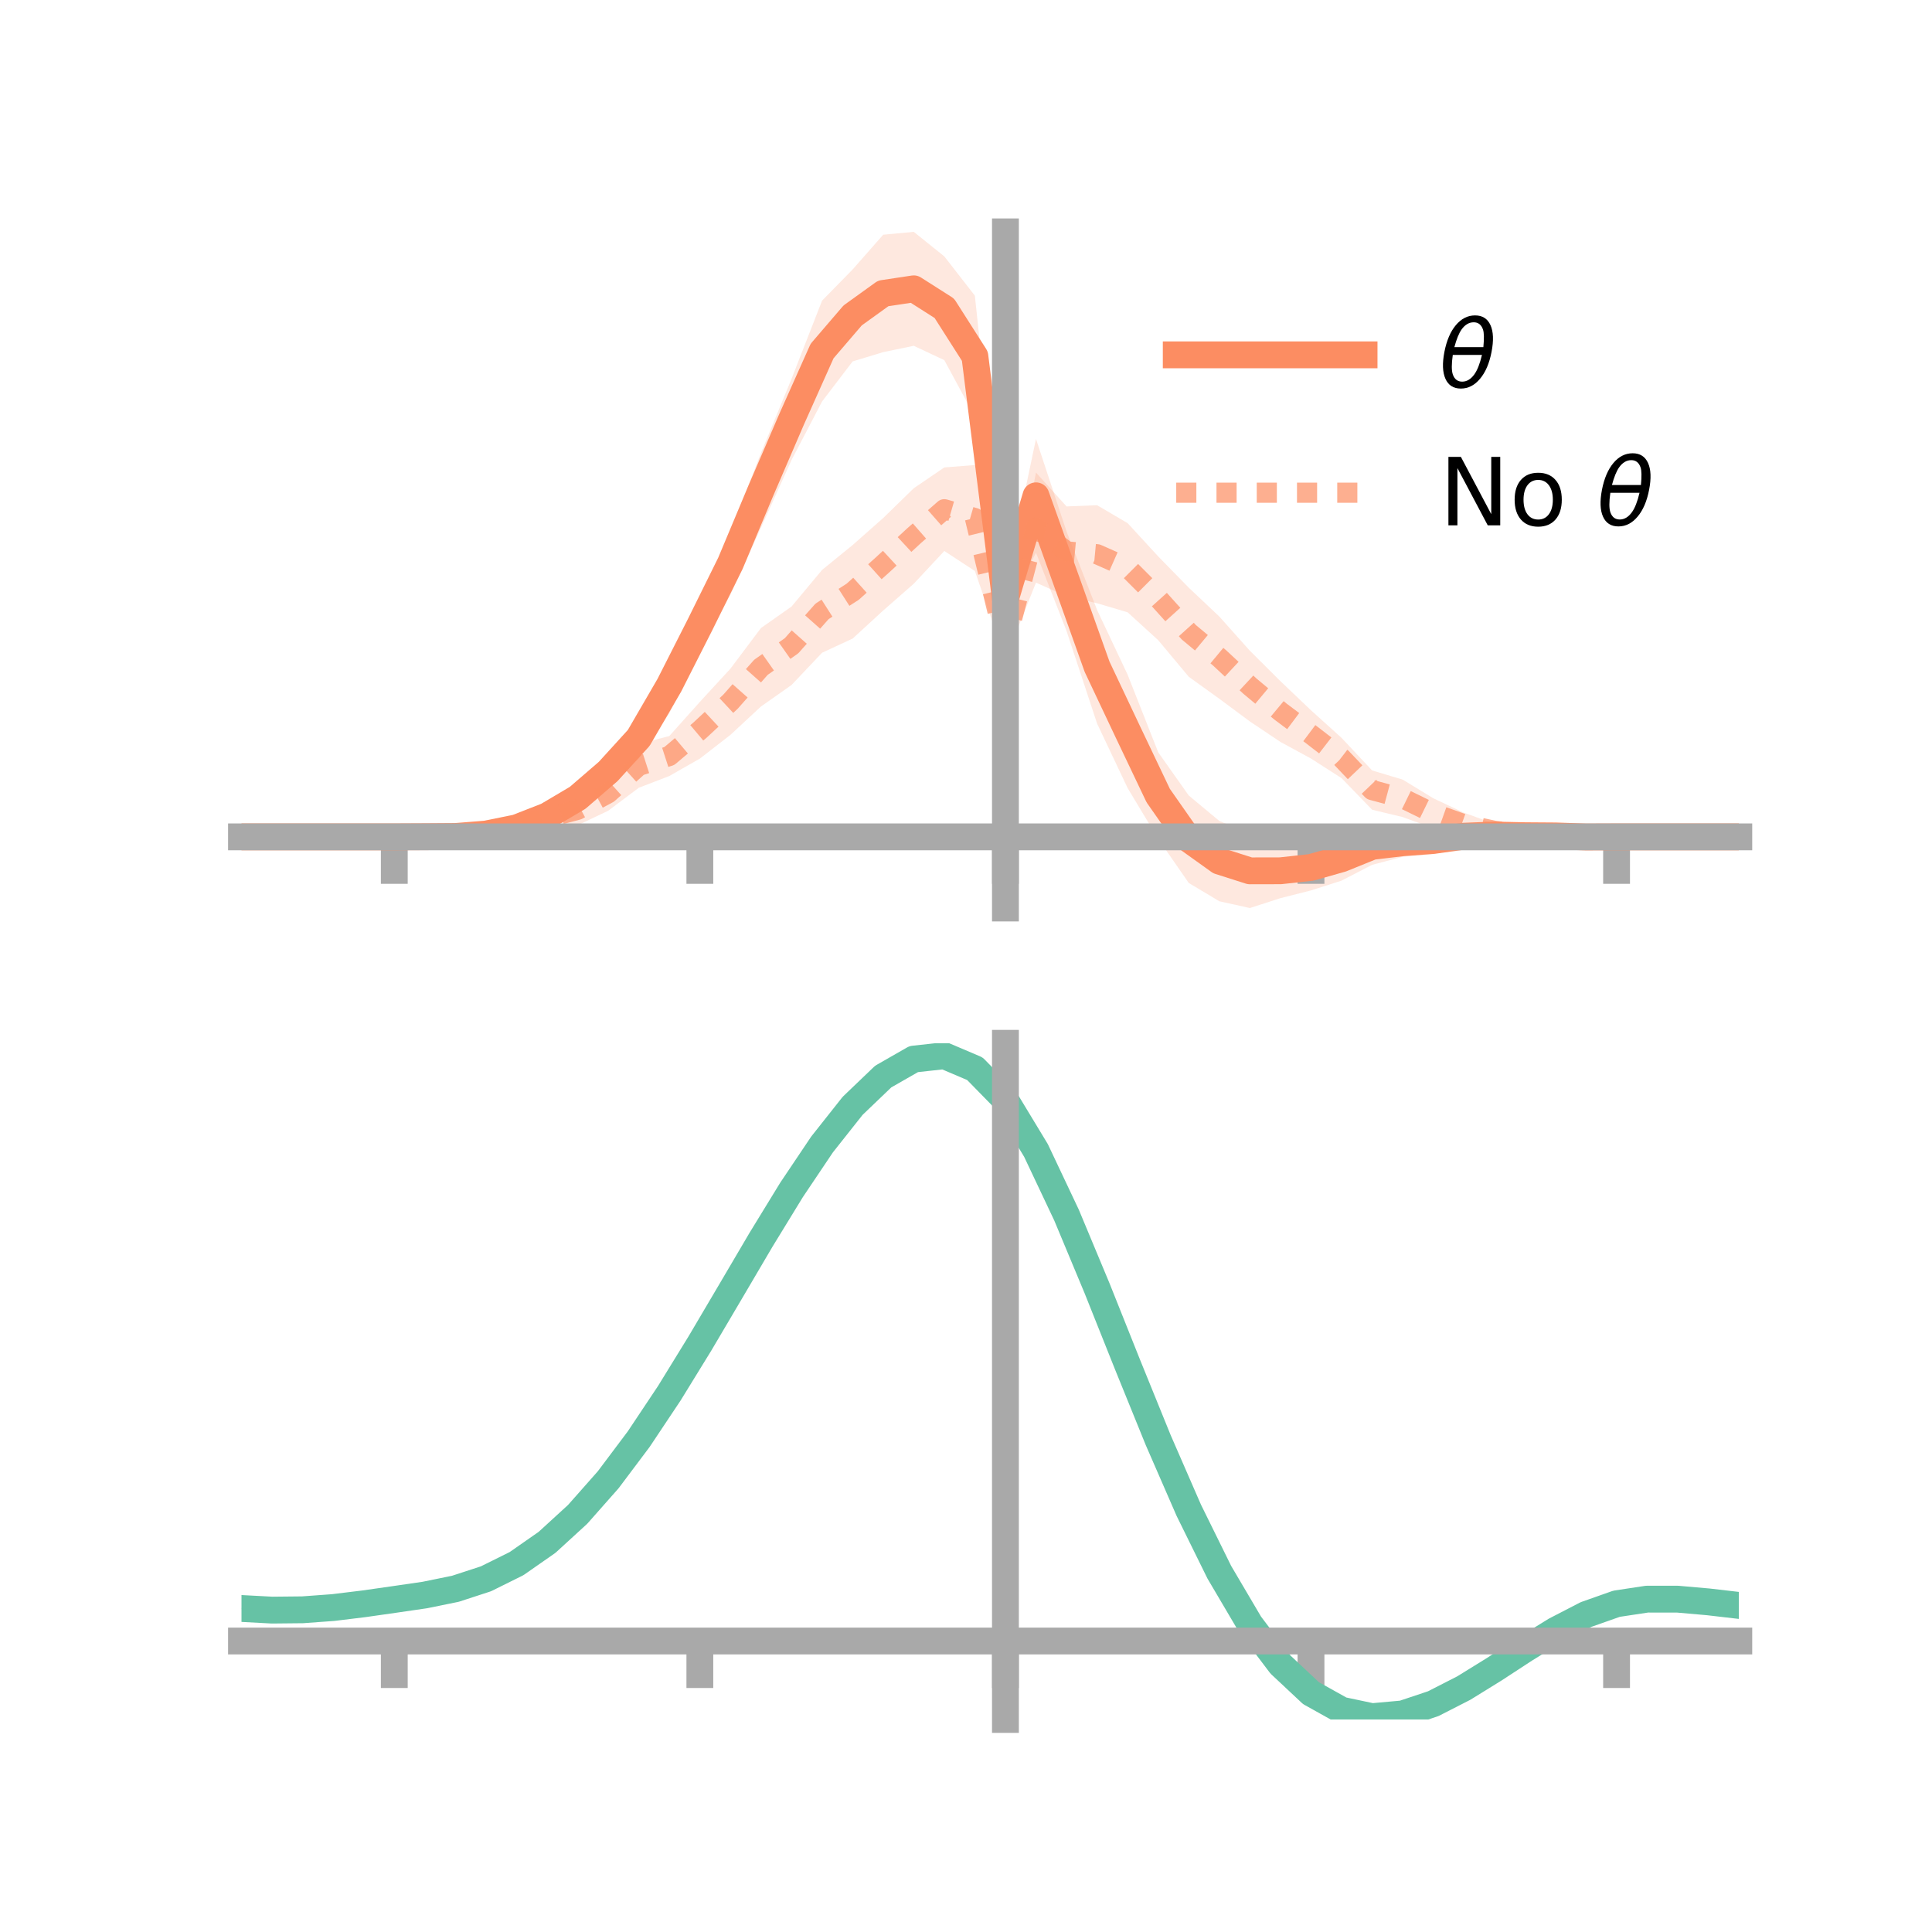 <?xml version="1.0" encoding="utf-8" standalone="no"?>
<!DOCTYPE svg PUBLIC "-//W3C//DTD SVG 1.1//EN"
  "http://www.w3.org/Graphics/SVG/1.1/DTD/svg11.dtd">
<!-- Created with matplotlib (https://matplotlib.org/) -->
<svg height="144pt" version="1.1" viewBox="0 0 144 144" width="144pt" xmlns="http://www.w3.org/2000/svg" xmlns:xlink="http://www.w3.org/1999/xlink">
 <defs>
  <style type="text/css">*{stroke-linecap:butt;stroke-linejoin:round;}</style>
 </defs>
 <g id="figure_1">
  <g id="patch_1">
   <path d="M 0 144 
L 144 144 
L 144 0 
L 0 0 
z
" style="fill:none;"/>
  </g>
  <g id="axes_1">
   <g id="patch_2">
    <path d="M 18 67.68 
L 129.6 67.68 
L 129.6 17.28 
L 18 17.28 
z
" style="fill:none;"/>
   </g>
   <g id="PolyCollection_1">
    <path clip-path="url(#pdb2495d639)" d="M 18 62.375 
L 18 62.375 
L 20.278 62.375 
L 22.555 62.375 
L 24.833 62.375 
L 27.11 62.375 
L 29.388 62.375 
L 31.665 62.316 
L 33.943 62.164 
L 36.22 61.878 
L 38.498 61.294 
L 40.776 60.101 
L 43.053 58.373 
L 45.331 56.445 
L 47.608 53.451 
L 49.886 48.99 
L 52.163 44.619 
L 54.441 39.643 
L 56.718 33.764 
L 58.996 28.238 
L 61.273 22.408 
L 63.551 20.083 
L 65.829 17.494 
L 68.106 17.28 
L 70.384 19.11 
L 72.661 22.038 
L 74.939 43.541 
L 77.216 32.717 
L 79.494 39.61 
L 81.771 45.465 
L 84.049 50.293 
L 86.327 56.074 
L 88.604 59.294 
L 90.882 61.19 
L 93.159 62.136 
L 95.437 62.862 
L 97.714 62.941 
L 99.992 62.377 
L 102.269 61.708 
L 104.547 61.765 
L 106.824 61.636 
L 109.102 61.61 
L 111.38 61.825 
L 113.657 62.03 
L 115.935 62.101 
L 118.212 62.332 
L 120.49 62.375 
L 122.767 62.375 
L 125.045 62.375 
L 127.322 62.375 
L 129.6 62.375 
L 129.6 62.375 
L 129.6 62.375 
L 127.322 62.375 
L 125.045 62.375 
L 122.767 62.375 
L 120.49 62.375 
L 118.212 62.434 
L 115.935 62.51 
L 113.657 62.549 
L 111.38 62.651 
L 109.102 63.044 
L 106.824 63.654 
L 104.547 63.863 
L 102.269 64.46 
L 99.992 65.637 
L 97.714 66.367 
L 95.437 66.943 
L 93.159 67.68 
L 90.882 67.175 
L 88.604 65.812 
L 86.327 62.526 
L 84.049 58.742 
L 81.771 53.931 
L 79.494 47.027 
L 77.216 41.196 
L 74.939 45.743 
L 72.661 31.057 
L 70.384 26.844 
L 68.106 25.773 
L 65.829 26.246 
L 63.551 26.937 
L 61.273 29.923 
L 58.996 34.286 
L 56.718 39.336 
L 54.441 44.326 
L 52.163 48.561 
L 49.886 53.167 
L 47.608 56.552 
L 45.331 58.556 
L 43.053 60.559 
L 40.776 61.528 
L 38.498 62.114 
L 36.22 62.455 
L 33.943 62.533 
L 31.665 62.412 
L 29.388 62.375 
L 27.11 62.375 
L 24.833 62.375 
L 22.555 62.375 
L 20.278 62.375 
L 18 62.375 
z
" style="fill:#fc8d62;fill-opacity:0.2;"/>
   </g>
   <g id="PolyCollection_2">
    <path clip-path="url(#pdb2495d639)" d="M 18 62.375 
L 18 62.375 
L 20.278 62.375 
L 22.555 62.375 
L 24.833 62.375 
L 27.11 62.375 
L 29.388 62.375 
L 31.665 62.282 
L 33.943 62.014 
L 36.22 61.645 
L 38.498 61.003 
L 40.776 60.154 
L 43.053 59.209 
L 45.331 57.833 
L 47.608 55.454 
L 49.886 54.861 
L 52.163 52.315 
L 54.441 49.84 
L 56.718 46.81 
L 58.996 45.209 
L 61.273 42.479 
L 63.551 40.623 
L 65.829 38.61 
L 68.106 36.391 
L 70.384 34.84 
L 72.661 34.66 
L 74.939 46.898 
L 77.216 35.222 
L 79.494 37.746 
L 81.771 37.656 
L 84.049 38.994 
L 86.327 41.473 
L 88.604 43.802 
L 90.882 45.954 
L 93.159 48.504 
L 95.437 50.771 
L 97.714 52.941 
L 99.992 54.997 
L 102.269 57.424 
L 104.547 58.106 
L 106.824 59.496 
L 109.102 60.572 
L 111.38 61.394 
L 113.657 61.825 
L 115.935 62.012 
L 118.212 62.284 
L 120.49 62.375 
L 122.767 62.375 
L 125.045 62.375 
L 127.322 62.375 
L 129.6 62.375 
L 129.6 62.375 
L 129.6 62.375 
L 127.322 62.375 
L 125.045 62.375 
L 122.767 62.375 
L 120.49 62.375 
L 118.212 62.448 
L 115.935 62.584 
L 113.657 62.557 
L 111.38 62.446 
L 109.102 62.288 
L 106.824 61.733 
L 104.547 60.9 
L 102.269 60.352 
L 99.992 57.999 
L 97.714 56.537 
L 95.437 55.3 
L 93.159 53.773 
L 90.882 52.083 
L 88.604 50.442 
L 86.327 47.717 
L 84.049 45.639 
L 81.771 44.962 
L 79.494 44.442 
L 77.216 43.427 
L 74.939 49.126 
L 72.661 42.559 
L 70.384 41.067 
L 68.106 43.509 
L 65.829 45.503 
L 63.551 47.595 
L 61.273 48.651 
L 58.996 51.056 
L 56.718 52.659 
L 54.441 54.774 
L 52.163 56.542 
L 49.886 57.84 
L 47.608 58.717 
L 45.331 60.429 
L 43.053 61.512 
L 40.776 61.771 
L 38.498 62.228 
L 36.22 62.441 
L 33.943 62.535 
L 31.665 62.447 
L 29.388 62.375 
L 27.11 62.375 
L 24.833 62.375 
L 22.555 62.375 
L 20.278 62.375 
L 18 62.375 
z
" style="fill:#fc8d62;fill-opacity:0.2;"/>
   </g>
   <g id="matplotlib.axis_1">
    <g id="xtick_1">
     <g id="line2d_1">
      <defs>
       <path d="M 0 0 
L 0 3.5 
" id="m6085d80082" style="stroke:#a9a9a9;stroke-width:2;"/>
      </defs>
      <g>
       <use style="fill:#a9a9a9;stroke:#a9a9a9;stroke-width:2;" x="29.388" xlink:href="#m6085d80082" y="62.375"/>
      </g>
     </g>
    </g>
    <g id="xtick_2">
     <g id="line2d_2">
      <g>
       <use style="fill:#a9a9a9;stroke:#a9a9a9;stroke-width:2;" x="52.163" xlink:href="#m6085d80082" y="62.375"/>
      </g>
     </g>
    </g>
    <g id="xtick_3">
     <g id="line2d_3">
      <g>
       <use style="fill:#a9a9a9;stroke:#a9a9a9;stroke-width:2;" x="74.939" xlink:href="#m6085d80082" y="62.375"/>
      </g>
     </g>
    </g>
    <g id="xtick_4">
     <g id="line2d_4">
      <g>
       <use style="fill:#a9a9a9;stroke:#a9a9a9;stroke-width:2;" x="97.714" xlink:href="#m6085d80082" y="62.375"/>
      </g>
     </g>
    </g>
    <g id="xtick_5">
     <g id="line2d_5">
      <g>
       <use style="fill:#a9a9a9;stroke:#a9a9a9;stroke-width:2;" x="120.49" xlink:href="#m6085d80082" y="62.375"/>
      </g>
     </g>
    </g>
   </g>
   <g id="matplotlib.axis_2"/>
   <g id="line2d_6">
    <path clip-path="url(#pdb2495d639)" d="M 18 62.375 
L 20.278 62.375 
L 22.555 62.375 
L 24.833 62.375 
L 27.11 62.375 
L 29.388 62.375 
L 31.665 62.364 
L 33.943 62.348 
L 36.22 62.166 
L 38.498 61.704 
L 40.776 60.814 
L 43.053 59.466 
L 45.331 57.501 
L 47.608 55.001 
L 49.886 51.079 
L 52.163 46.59 
L 54.441 41.985 
L 56.718 36.55 
L 58.996 31.262 
L 61.273 26.166 
L 63.551 23.51 
L 65.829 21.87 
L 68.106 21.527 
L 70.384 22.977 
L 72.661 26.548 
L 74.939 44.642 
L 77.216 36.956 
L 79.494 43.318 
L 81.771 49.698 
L 84.049 54.517 
L 86.327 59.3 
L 88.604 62.553 
L 90.882 64.183 
L 93.159 64.908 
L 95.437 64.903 
L 97.714 64.654 
L 99.992 64.007 
L 102.269 63.084 
L 104.547 62.814 
L 106.824 62.645 
L 109.102 62.327 
L 111.38 62.238 
L 113.657 62.289 
L 115.935 62.305 
L 118.212 62.383 
L 120.49 62.375 
L 122.767 62.375 
L 125.045 62.375 
L 127.322 62.375 
L 129.6 62.375 
" style="fill:none;stroke:#fc8d62;stroke-linecap:square;stroke-width:2;"/>
   </g>
   <g id="line2d_7">
    <path clip-path="url(#pdb2495d639)" d="M 18 62.375 
L 20.278 62.375 
L 22.555 62.375 
L 24.833 62.375 
L 27.11 62.375 
L 29.388 62.375 
L 31.665 62.364 
L 33.943 62.275 
L 36.22 62.043 
L 38.498 61.615 
L 40.776 60.963 
L 43.053 60.36 
L 45.331 59.131 
L 47.608 57.086 
L 49.886 56.35 
L 52.163 54.429 
L 54.441 52.307 
L 56.718 49.735 
L 58.996 48.132 
L 61.273 45.565 
L 63.551 44.109 
L 65.829 42.057 
L 68.106 39.95 
L 70.384 37.954 
L 72.661 38.61 
L 74.939 48.012 
L 77.216 39.325 
L 79.494 41.094 
L 81.771 41.309 
L 84.049 42.317 
L 86.327 44.595 
L 88.604 47.122 
L 90.882 49.018 
L 93.159 51.138 
L 95.437 53.035 
L 97.714 54.739 
L 99.992 56.498 
L 102.269 58.888 
L 104.547 59.503 
L 106.824 60.614 
L 109.102 61.43 
L 111.38 61.92 
L 113.657 62.191 
L 115.935 62.298 
L 118.212 62.366 
L 120.49 62.375 
L 122.767 62.375 
L 125.045 62.375 
L 127.322 62.375 
L 129.6 62.375 
" style="fill:none;stroke:#fc8d62;stroke-dasharray:1.5,1.5;stroke-dashoffset:0;stroke-opacity:0.7;stroke-width:1.5;"/>
   </g>
   <g id="patch_3">
    <path d="M 74.939 67.68 
L 74.939 17.28 
" style="fill:none;stroke:#a9a9a9;stroke-linecap:square;stroke-linejoin:miter;stroke-width:2;"/>
   </g>
   <g id="patch_4">
    <path d="M 129.6 67.68 
L 129.6 17.28 
" style="fill:none;"/>
   </g>
   <g id="patch_5">
    <path d="M 18 62.375 
L 129.6 62.375 
" style="fill:none;stroke:#a9a9a9;stroke-linecap:square;stroke-linejoin:miter;stroke-width:2;"/>
   </g>
   <g id="patch_6">
    <path d="M 18 17.28 
L 129.6 17.28 
" style="fill:none;"/>
   </g>
   <g id="legend_1">
    <g id="line2d_8">
     <path d="M 87.67 26.449 
L 101.67 26.449 
" style="fill:none;stroke:#fc8d62;stroke-linecap:square;stroke-width:2;"/>
    </g>
    <g id="line2d_9"/>
    <g id="text_1">
     <!-- $\theta$ -->
     <g transform="translate(107.27 28.899)scale(0.07 -0.07)">
      <defs>
       <path d="M 45.516 34.672 
L 14.453 34.672 
Q 12.359 20.062 14.5 13.875 
Q 17.188 6.25 24.469 6.25 
Q 31.781 6.25 37.359 13.922 
Q 42.234 20.656 45.516 34.672 
z
M 47.016 42.969 
Q 48.344 56.844 46.625 61.719 
Q 43.953 69.438 36.766 69.438 
Q 29.297 69.438 23.828 61.812 
Q 19.531 55.672 16.156 42.969 
z
M 38.188 76.766 
Q 49.906 76.766 54.594 66.406 
Q 59.281 56.109 55.719 37.844 
Q 52.203 19.625 43.453 9.281 
Q 34.766 -1.125 23.047 -1.125 
Q 11.281 -1.125 6.641 9.281 
Q 2 19.625 5.516 37.844 
Q 9.078 56.109 17.719 66.406 
Q 26.422 76.766 38.188 76.766 
z
" id="DejaVuSans-Oblique-952"/>
      </defs>
      <use transform="translate(0 0.234)" xlink:href="#DejaVuSans-Oblique-952"/>
     </g>
    </g>
    <g id="line2d_10">
     <path d="M 87.67 36.724 
L 101.67 36.724 
" style="fill:none;stroke:#fc8d62;stroke-dasharray:1.5,1.5;stroke-dashoffset:0;stroke-opacity:0.7;stroke-width:1.5;"/>
    </g>
    <g id="line2d_11"/>
    <g id="text_2">
     <!-- No $\theta$ -->
     <g transform="translate(107.27 39.174)scale(0.07 -0.07)">
      <defs>
       <path d="M 9.812 72.906 
L 23.094 72.906 
L 55.422 11.922 
L 55.422 72.906 
L 64.984 72.906 
L 64.984 0 
L 51.703 0 
L 19.391 60.984 
L 19.391 0 
L 9.812 0 
z
" id="DejaVuSans-78"/>
       <path d="M 30.609 48.391 
Q 23.391 48.391 19.188 42.75 
Q 14.984 37.109 14.984 27.297 
Q 14.984 17.484 19.156 11.844 
Q 23.344 6.203 30.609 6.203 
Q 37.797 6.203 41.984 11.859 
Q 46.188 17.531 46.188 27.297 
Q 46.188 37.016 41.984 42.703 
Q 37.797 48.391 30.609 48.391 
z
M 30.609 56 
Q 42.328 56 49.016 48.375 
Q 55.719 40.766 55.719 27.297 
Q 55.719 13.875 49.016 6.219 
Q 42.328 -1.422 30.609 -1.422 
Q 18.844 -1.422 12.172 6.219 
Q 5.516 13.875 5.516 27.297 
Q 5.516 40.766 12.172 48.375 
Q 18.844 56 30.609 56 
z
" id="DejaVuSans-111"/>
       <path id="DejaVuSans-32"/>
      </defs>
      <use transform="translate(0 0.234)" xlink:href="#DejaVuSans-78"/>
      <use transform="translate(74.805 0.234)" xlink:href="#DejaVuSans-111"/>
      <use transform="translate(135.986 0.234)" xlink:href="#DejaVuSans-32"/>
      <use transform="translate(167.773 0.234)" xlink:href="#DejaVuSans-Oblique-952"/>
     </g>
    </g>
   </g>
  </g>
  <g id="axes_2">
   <g id="patch_7">
    <path d="M 18 128.16 
L 129.6 128.16 
L 129.6 77.76 
L 18 77.76 
z
" style="fill:none;"/>
   </g>
   <g id="PolyCollection_3">
    <path clip-path="url(#p3017ae955e)" d="M 18 119.934 
L 18 119.84 
L 20.278 119.968 
L 22.555 119.944 
L 24.833 119.769 
L 27.11 119.479 
L 29.388 119.142 
L 31.665 118.801 
L 33.943 118.326 
L 36.22 117.573 
L 38.498 116.428 
L 40.776 114.814 
L 43.053 112.691 
L 45.331 110.06 
L 47.608 106.961 
L 49.886 103.465 
L 52.163 99.678 
L 54.441 95.727 
L 56.718 91.767 
L 58.996 87.965 
L 61.273 84.502 
L 63.551 81.564 
L 65.829 79.341 
L 68.106 78.014 
L 70.384 77.76 
L 72.661 78.744 
L 74.939 81.11 
L 77.216 84.926 
L 79.494 89.816 
L 81.771 95.354 
L 84.049 101.145 
L 86.327 106.84 
L 88.604 112.148 
L 90.882 116.843 
L 93.159 120.764 
L 95.437 123.818 
L 97.714 125.972 
L 99.992 127.254 
L 102.269 127.74 
L 104.547 127.541 
L 106.824 126.793 
L 109.102 125.647 
L 111.38 124.263 
L 113.657 122.8 
L 115.935 121.413 
L 118.212 120.248 
L 120.49 119.449 
L 122.767 119.107 
L 125.045 119.115 
L 127.322 119.323 
L 129.6 119.6 
L 129.6 119.717 
L 129.6 119.717 
L 127.322 119.462 
L 125.045 119.271 
L 122.767 119.273 
L 120.49 119.62 
L 118.212 120.428 
L 115.935 121.618 
L 113.657 123.047 
L 111.38 124.559 
L 109.102 125.99 
L 106.824 127.173 
L 104.547 127.947 
L 102.269 128.16 
L 99.992 127.685 
L 97.714 126.422 
L 95.437 124.311 
L 93.159 121.337 
L 90.882 117.531 
L 88.604 112.982 
L 86.327 107.838 
L 84.049 102.317 
L 81.771 96.697 
L 79.494 91.318 
L 77.216 86.568 
L 74.939 82.861 
L 72.661 80.568 
L 70.384 79.617 
L 68.106 79.862 
L 65.829 81.141 
L 63.551 83.279 
L 61.273 86.098 
L 58.996 89.416 
L 56.718 93.053 
L 54.441 96.837 
L 52.163 100.609 
L 49.886 104.225 
L 47.608 107.564 
L 45.331 110.529 
L 43.053 113.052 
L 40.776 115.098 
L 38.498 116.663 
L 36.22 117.777 
L 33.943 118.509 
L 31.665 118.965 
L 29.388 119.288 
L 27.11 119.602 
L 24.833 119.868 
L 22.555 120.026 
L 20.278 120.047 
L 18 119.934 
z
" style="fill:#66c2a5;fill-opacity:0.2;"/>
   </g>
   <g id="matplotlib.axis_3">
    <g id="xtick_6">
     <g id="line2d_12">
      <g>
       <use style="fill:#a9a9a9;stroke:#a9a9a9;stroke-width:2;" x="29.388" xlink:href="#m6085d80082" y="122.312"/>
      </g>
     </g>
    </g>
    <g id="xtick_7">
     <g id="line2d_13">
      <g>
       <use style="fill:#a9a9a9;stroke:#a9a9a9;stroke-width:2;" x="52.163" xlink:href="#m6085d80082" y="122.312"/>
      </g>
     </g>
    </g>
    <g id="xtick_8">
     <g id="line2d_14">
      <g>
       <use style="fill:#a9a9a9;stroke:#a9a9a9;stroke-width:2;" x="74.939" xlink:href="#m6085d80082" y="122.312"/>
      </g>
     </g>
    </g>
    <g id="xtick_9">
     <g id="line2d_15">
      <g>
       <use style="fill:#a9a9a9;stroke:#a9a9a9;stroke-width:2;" x="97.714" xlink:href="#m6085d80082" y="122.312"/>
      </g>
     </g>
    </g>
    <g id="xtick_10">
     <g id="line2d_16">
      <g>
       <use style="fill:#a9a9a9;stroke:#a9a9a9;stroke-width:2;" x="120.49" xlink:href="#m6085d80082" y="122.312"/>
      </g>
     </g>
    </g>
   </g>
   <g id="matplotlib.axis_4"/>
   <g id="line2d_17">
    <path clip-path="url(#p3017ae955e)" d="M 18 119.887 
L 20.278 120.008 
L 22.555 119.985 
L 24.833 119.818 
L 27.11 119.54 
L 29.388 119.215 
L 31.665 118.883 
L 33.943 118.418 
L 36.22 117.675 
L 38.498 116.545 
L 40.776 114.956 
L 43.053 112.872 
L 45.331 110.295 
L 47.608 107.262 
L 49.886 103.845 
L 52.163 100.143 
L 54.441 96.282 
L 56.718 92.41 
L 58.996 88.69 
L 61.273 85.3 
L 63.551 82.422 
L 65.829 80.241 
L 68.106 78.938 
L 70.384 78.688 
L 72.661 79.656 
L 74.939 81.985 
L 77.216 85.747 
L 79.494 90.567 
L 81.771 96.026 
L 84.049 101.731 
L 86.327 107.339 
L 88.604 112.565 
L 90.882 117.187 
L 93.159 121.051 
L 95.437 124.064 
L 97.714 126.197 
L 99.992 127.469 
L 102.269 127.95 
L 104.547 127.744 
L 106.824 126.983 
L 109.102 125.819 
L 111.38 124.411 
L 113.657 122.924 
L 115.935 121.515 
L 118.212 120.338 
L 120.49 119.534 
L 122.767 119.19 
L 125.045 119.193 
L 127.322 119.393 
L 129.6 119.658 
" style="fill:none;stroke:#66c2a5;stroke-linecap:square;stroke-width:2;"/>
   </g>
   <g id="patch_8">
    <path d="M 74.939 128.16 
L 74.939 77.76 
" style="fill:none;stroke:#a9a9a9;stroke-linecap:square;stroke-linejoin:miter;stroke-width:2;"/>
   </g>
   <g id="patch_9">
    <path d="M 129.6 128.16 
L 129.6 77.76 
" style="fill:none;"/>
   </g>
   <g id="patch_10">
    <path d="M 18 122.312 
L 129.6 122.312 
" style="fill:none;stroke:#a9a9a9;stroke-linecap:square;stroke-linejoin:miter;stroke-width:2;"/>
   </g>
   <g id="patch_11">
    <path d="M 18 77.76 
L 129.6 77.76 
" style="fill:none;"/>
   </g>
  </g>
 </g>
 <defs>
  <clipPath id="pdb2495d639">
   <rect height="50.4" width="111.6" x="18" y="17.28"/>
  </clipPath>
  <clipPath id="p3017ae955e">
   <rect height="50.4" width="111.6" x="18" y="77.76"/>
  </clipPath>
 </defs>
</svg>
